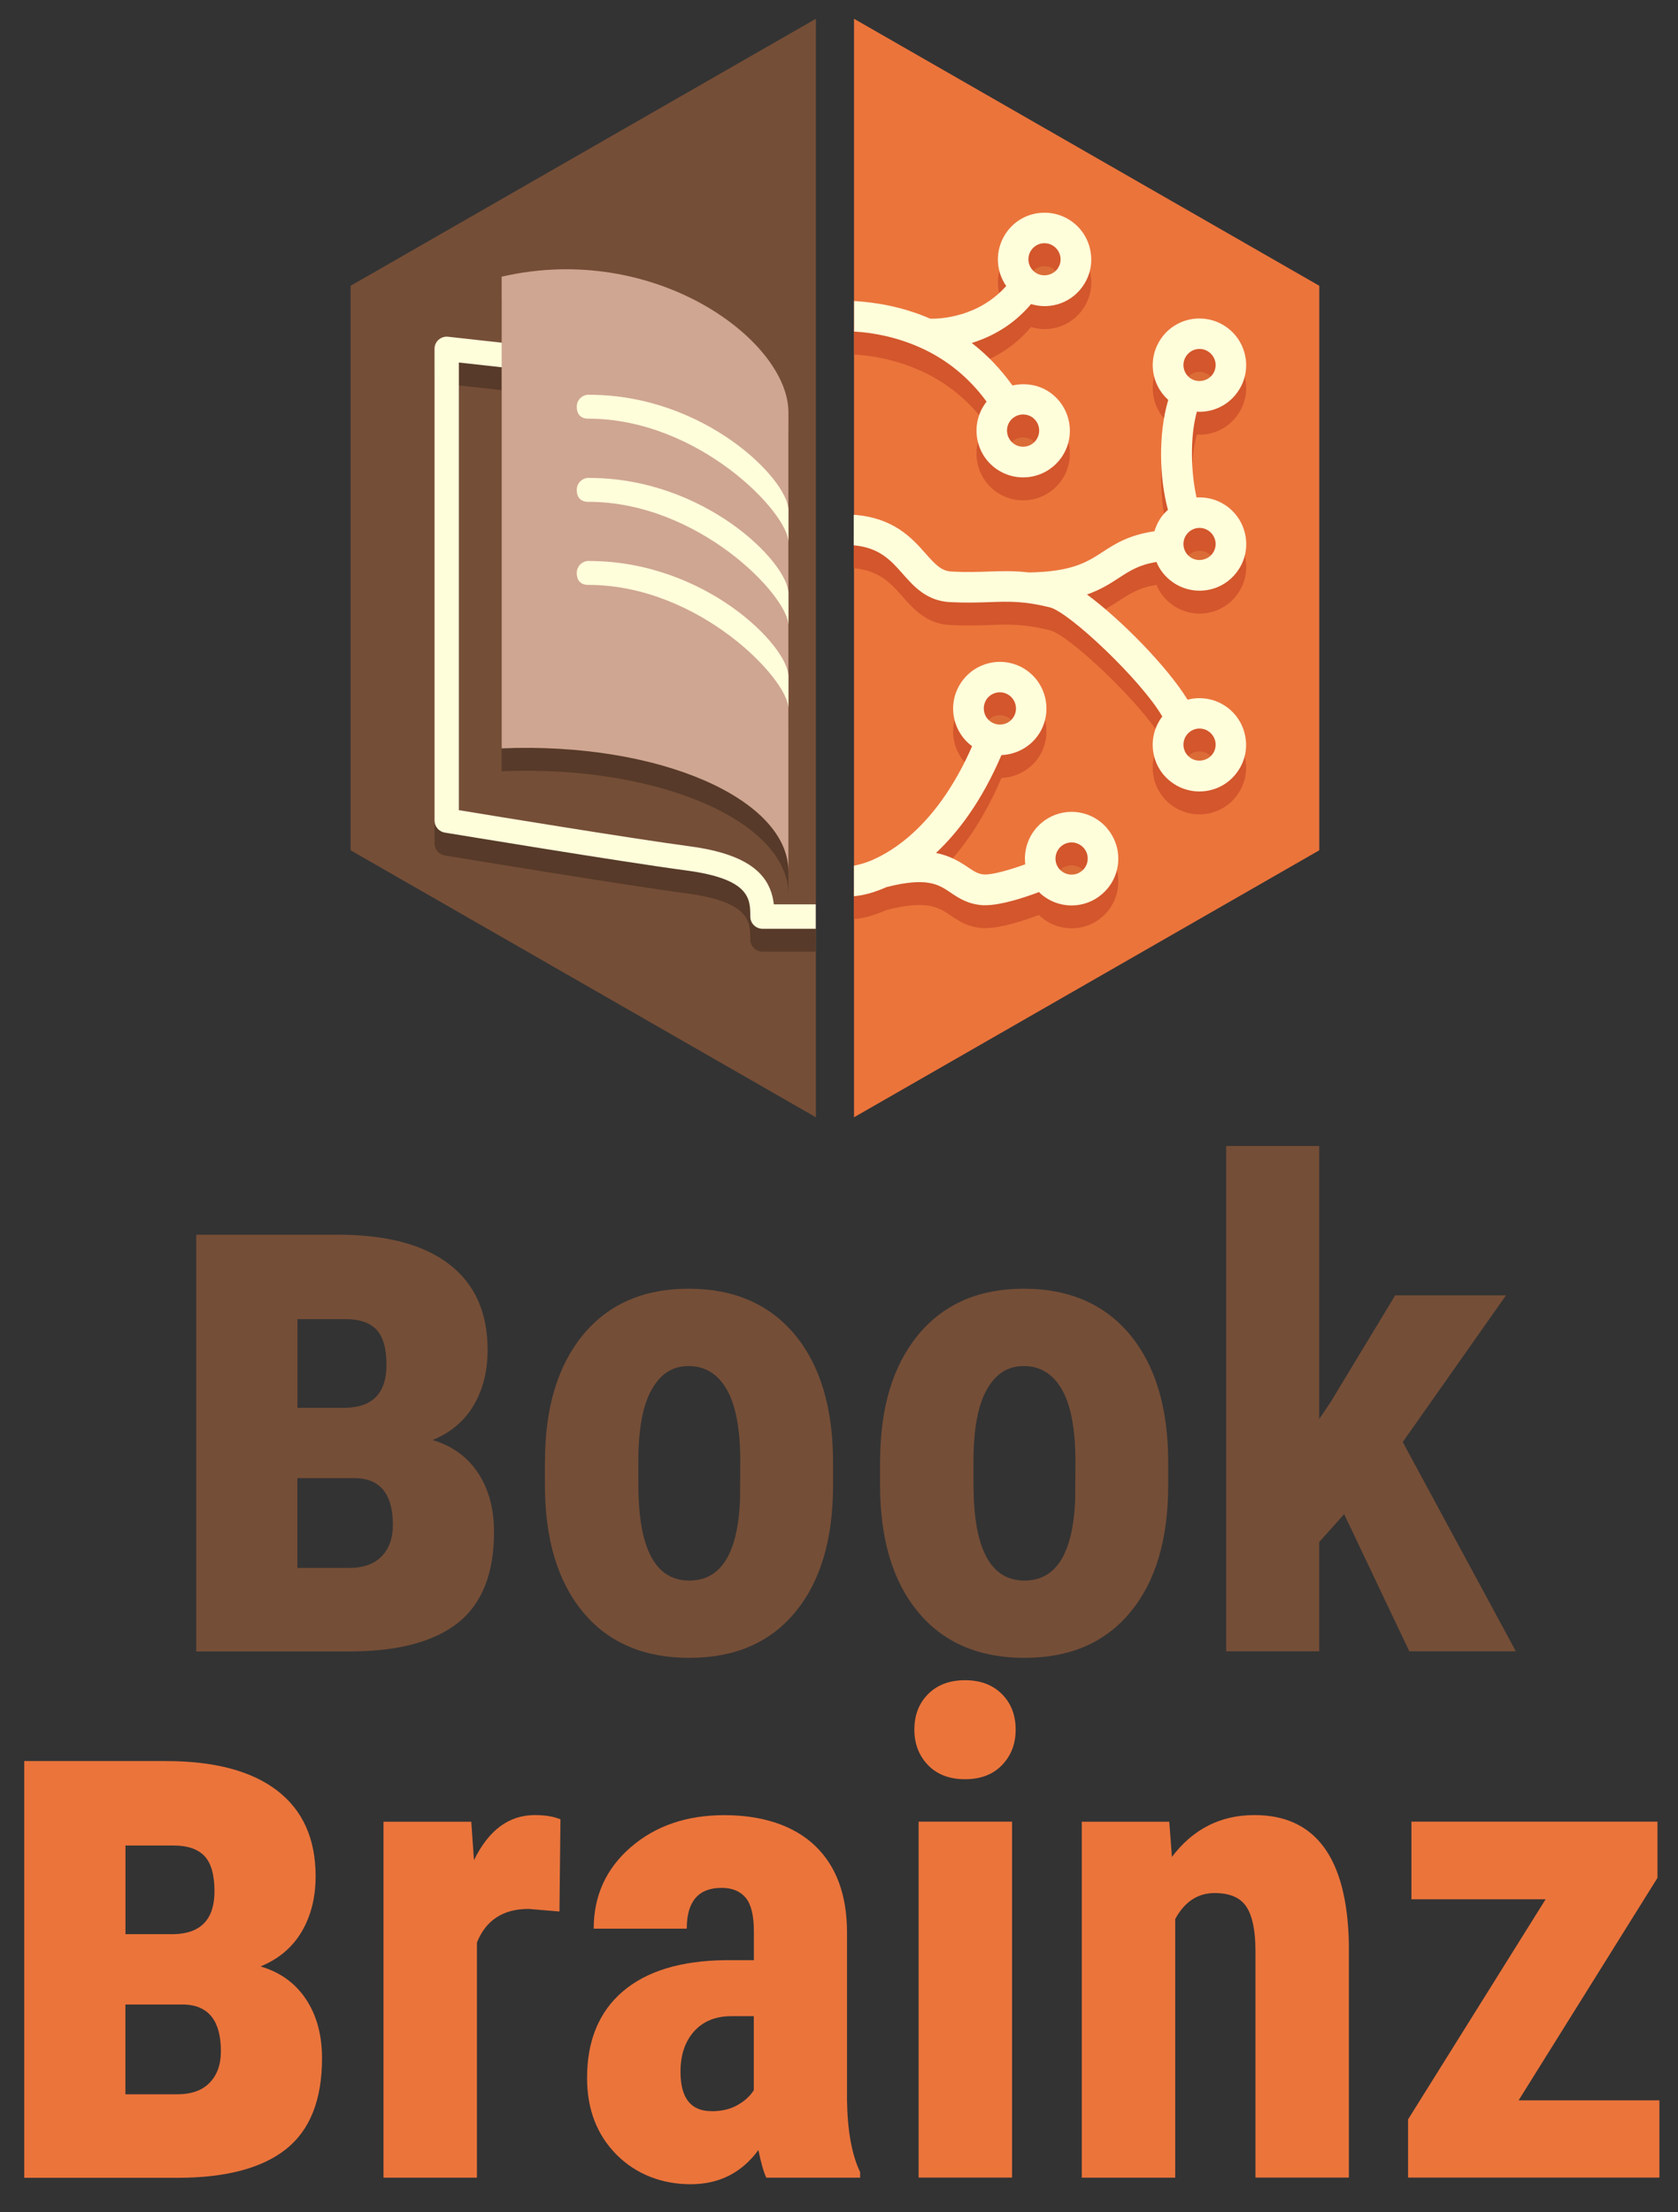 <?xml version="1.0" encoding="UTF-8"?><svg xmlns="http://www.w3.org/2000/svg" viewBox="0 0 220 290"><rect x="0" y="0" width="220" height="290" fill="#333333" stroke="none"/><defs><style>.b{fill:#cfa691;}.c{mix-blend-mode:multiply;opacity:.07;}.d{isolation:isolate;}.e{fill:#fffedb;}.f{fill:#754e37;}.g{fill:#d3562c;}.h{fill:#eb743b;}.i{fill:#573a29;}</style></defs><g class="d"><g id="a"><g><g><path class="f" d="M25.73,216.46v-54.61h18.56c6.38,0,11.24,1.29,14.6,3.87,3.36,2.58,5.04,6.32,5.04,11.23,0,2.78-.61,5.2-1.83,7.27-1.22,2.06-3.02,3.58-5.39,4.55,2.56,.75,4.55,2.18,5.95,4.29,1.41,2.11,2.11,4.7,2.11,7.76,0,5.44-1.58,9.41-4.73,11.91-3.16,2.5-7.91,3.75-14.25,3.75H25.73Zm13.26-31.92h6.38c3.53-.09,5.3-1.97,5.3-5.62,0-2.16-.44-3.69-1.31-4.62-.88-.92-2.22-1.38-4.03-1.38h-6.33v11.62Zm0,9.23v11.76h6.8c1.84,0,3.26-.5,4.24-1.51,.98-1,1.48-2.38,1.48-4.14,0-3.95-1.59-5.99-4.78-6.12h-7.73Z"/><path class="f" d="M71.45,191.62c0-7.07,1.67-12.62,5-16.65,3.33-4.03,7.95-6.04,13.84-6.04s10.59,2.01,13.93,6.04c3.33,4.02,5,9.6,5,16.73v2.98c0,7.1-1.65,12.65-4.96,16.65-3.31,4-7.93,5.99-13.89,5.99s-10.63-2-13.95-6.02c-3.32-4.01-4.98-9.58-4.98-16.71v-2.98Zm12.25,3.06c0,8.34,2.23,12.51,6.68,12.51,4.11,0,6.32-3.48,6.64-10.44l.04-5.13c0-4.25-.59-7.41-1.77-9.47-1.18-2.05-2.85-3.08-5-3.08s-3.69,1.03-4.85,3.08c-1.17,2.06-1.75,5.21-1.75,9.47v3.06Z"/><path class="f" d="M115.39,191.62c0-7.07,1.67-12.62,5-16.65,3.33-4.03,7.95-6.04,13.84-6.04s10.59,2.01,13.93,6.04c3.33,4.02,5,9.6,5,16.73v2.98c0,7.1-1.65,12.65-4.96,16.65-3.31,4-7.93,5.99-13.89,5.99s-10.63-2-13.95-6.02c-3.32-4.01-4.98-9.58-4.98-16.71v-2.98Zm12.25,3.06c0,8.34,2.23,12.51,6.68,12.51,4.11,0,6.32-3.48,6.64-10.44l.04-5.13c0-4.25-.59-7.41-1.77-9.47-1.18-2.05-2.85-3.08-5-3.08s-3.69,1.03-4.85,3.08c-1.17,2.06-1.75,5.21-1.75,9.47v3.06Z"/><path class="f" d="M176.24,198.47l-3.28,3.67v14.32h-12.2v-66.24h12.2v35.79l1.51-2.24,8.45-13.97h14.53l-13.54,19.23,14.83,27.43h-13.97l-8.54-17.98Z"/><path class="h" d="M3.18,285.46v-54.61H21.74c6.38,0,11.24,1.29,14.6,3.87,3.36,2.58,5.04,6.32,5.04,11.23,0,2.78-.61,5.2-1.83,7.27-1.22,2.06-3.02,3.58-5.39,4.55,2.56,.75,4.55,2.18,5.95,4.29,1.41,2.11,2.11,4.7,2.11,7.76,0,5.44-1.58,9.41-4.73,11.91-3.16,2.5-7.91,3.75-14.25,3.75H3.18Zm13.26-31.92h6.38c3.53-.09,5.3-1.97,5.3-5.62,0-2.16-.44-3.69-1.31-4.62-.88-.92-2.22-1.38-4.03-1.38h-6.33v11.62Zm0,9.23v11.76h6.8c1.84,0,3.26-.5,4.24-1.51,.98-1,1.48-2.38,1.48-4.14,0-3.95-1.59-5.99-4.78-6.12h-7.73Z"/><path class="h" d="M73.35,250.57l-4.05-.34c-3.33,0-5.59,1.47-6.77,4.4v30.83h-12.25v-46.66h11.51l.35,5.04c1.93-3.94,4.58-5.91,7.98-5.91,1.38,0,2.5,.19,3.36,.56l-.13,12.08Z"/><path class="h" d="M100.47,285.46c-.35-.72-.69-1.93-1.04-3.62-2.19,2.99-5.15,4.48-8.88,4.48s-7.15-1.29-9.72-3.88c-2.57-2.59-3.86-5.94-3.86-10.05,0-4.89,1.56-8.67,4.68-11.34,3.12-2.67,7.61-4.04,13.48-4.1h3.71v-3.75c0-2.1-.36-3.58-1.08-4.44-.72-.86-1.77-1.29-3.15-1.29-3.05,0-4.57,1.78-4.57,5.35h-12.2c0-4.31,1.62-7.87,4.85-10.67,3.23-2.8,7.32-4.21,12.27-4.21s9.08,1.33,11.88,3.99,4.21,6.46,4.21,11.41v21.95c.06,4.03,.63,7.17,1.72,9.44v.73h-12.29Zm-7.2-8.71c1.35,0,2.5-.27,3.45-.82,.95-.55,1.65-1.19,2.11-1.94v-9.7h-2.93c-2.07,0-3.7,.66-4.89,1.98-1.19,1.32-1.79,3.09-1.79,5.3,0,3.45,1.35,5.17,4.05,5.17Z"/><path class="h" d="M119.88,226.72c0-1.9,.6-3.45,1.81-4.66,1.21-1.21,2.82-1.81,4.83-1.81s3.62,.6,4.83,1.81,1.81,2.76,1.81,4.66-.6,3.42-1.79,4.66c-1.19,1.24-2.81,1.85-4.85,1.85s-3.66-.62-4.85-1.85c-1.19-1.24-1.79-2.79-1.79-4.66Zm12.81,58.73h-12.25v-46.66h12.25v46.66Z"/><path class="h" d="M153.3,238.8l.35,4.61c2.76-3.65,6.37-5.48,10.82-5.48,8.02,0,12.15,5.62,12.38,16.86v30.66h-12.25v-29.75c0-2.64-.4-4.56-1.19-5.76-.79-1.19-2.18-1.79-4.16-1.79-2.21,0-3.94,1.14-5.17,3.41v33.9h-12.25v-46.66h11.47Z"/><path class="h" d="M199.1,275.32h18.46v10.13h-32.95v-7.63l18.03-28.85h-17.59v-10.18h32.26v7.37l-18.2,29.15Z"/></g><g><polygon class="h" points="111.97 2.46 111.97 146.46 172.97 111.46 172.97 37.46 111.97 2.46"/><polygon class="f" points="106.97 2.46 45.97 37.46 45.97 111.46 106.97 146.46 106.97 2.46"/><g><g><path class="i" d="M106.97,124.75h-7c-.88,0-1.6-.72-1.6-1.6,0-2.31,0-4.92-8.35-6.04-8.71-1.16-31.48-4.94-31.71-4.97-.77-.13-1.34-.8-1.34-1.58V48.73c0-.46,.19-.89,.53-1.19,.34-.3,.79-.45,1.24-.4l7.2,.8c.88,.1,1.51,.89,1.41,1.77-.1,.88-.89,1.51-1.77,1.41l-5.42-.6v58.68c5.03,.83,22.83,3.74,30.27,4.74,8.47,1.13,10.61,4.2,11.03,7.61h5.49v3.2Z"/><path class="i" d="M103.37,57.04c0-9.39-17.47-22.42-37.6-17.77v61.83c20.67-.86,37.6,6.65,37.6,16.15V57.04Z"/><path class="i" d="M77.19,54.74c-.84,0-1.54,.66-1.57,1.51-.03,.87,.36,1.63,1.51,1.63,14.48,0,26.24,12.36,26.24,16.2v-4.19c0-4.03-10.98-15.14-26.12-15.14h-.06Z"/><path class="i" d="M77.19,65.64c-.84,0-1.54,.66-1.57,1.51-.03,.87,.36,1.63,1.51,1.63,14.48,0,26.24,12.36,26.24,16.2v-4.19c0-4.03-10.98-15.14-26.12-15.14h-.06Z"/><path class="i" d="M77.19,76.53c-.84,0-1.54,.66-1.57,1.51-.03,.87,.36,1.63,1.51,1.63,14.48,0,26.24,12.36,26.24,16.2v-4.19c0-4.03-10.98-15.14-26.12-15.14h-.06Z"/></g><g><path class="e" d="M106.97,121.75h-7c-.88,0-1.6-.72-1.6-1.6,0-2.31,0-4.92-8.35-6.04-8.71-1.16-31.48-4.94-31.71-4.97-.77-.13-1.34-.8-1.34-1.58V45.73c0-.46,.19-.89,.53-1.19,.34-.3,.79-.45,1.24-.4l7.2,.8c.88,.1,1.51,.89,1.41,1.77-.1,.88-.89,1.51-1.77,1.41l-5.42-.6v58.68c5.03,.83,22.83,3.74,30.27,4.74,8.47,1.13,10.61,4.2,11.03,7.61h5.49v3.2Z"/><path class="b" d="M103.37,54.04c0-9.39-17.47-22.42-37.6-17.77v61.83c20.67-.86,37.6,6.65,37.6,16.15V54.04Z"/><g><path class="e" d="M77.19,51.74c-.84,0-1.54,.66-1.57,1.51-.03,.87,.36,1.63,1.51,1.63,14.48,0,26.24,12.36,26.24,16.2v-4.19c0-4.03-10.98-15.14-26.12-15.14h-.06Z"/><path class="e" d="M77.19,62.64c-.84,0-1.54,.66-1.57,1.51-.03,.87,.36,1.63,1.51,1.63,14.48,0,26.24,12.36,26.24,16.2v-4.19c0-4.03-10.98-15.14-26.12-15.14h-.06Z"/><path class="e" d="M77.19,73.53c-.84,0-1.54,.66-1.57,1.51-.03,.87,.36,1.63,1.51,1.63,14.48,0,26.24,12.36,26.24,16.2v-4.19c0-4.03-10.98-15.14-26.12-15.14h-.06Z"/></g></g></g><g><g class="c"><path d="M129.27,94.19c.39-.64,1.07-1.03,1.82-1.03,.38,0,.75,.1,1.08,.3,1,.6,1.33,1.9,.74,2.9-.38,.65-1.06,1.03-1.82,1.03-.38,0-.75-.1-1.08-.3-.48-.29-.83-.75-.96-1.29-.14-.55-.06-1.12,.23-1.6Zm12.6,22.36c-.49,.42-1.02,.51-1.37,.51-.62,0-1.21-.27-1.61-.73-.76-.88-.65-2.22,.23-2.98,.49-.42,1.02-.51,1.37-.51,.62,0,1.2,.27,1.61,.74,.37,.43,.55,.98,.5,1.54-.04,.56-.3,1.07-.73,1.44Z"/><path d="M120.97,48.07c.07,.02,.14,.03,.21,.05-.07-.01-.14-.03-.21-.05Z"/><path d="M132.35,57.71c.17-.27,.39-.49,.67-.66,.33-.21,.72-.32,1.12-.32s.79,.11,1.12,.32c.99,.63,1.28,1.94,.66,2.92-.39,.62-1.06,.99-1.79,.99-.4,0-.79-.11-1.12-.33-.98-.62-1.28-1.94-.66-2.92Zm6.38-20.19c-.6,.95-1.94,1.27-2.91,.65l-.1-.06c-.91-.65-1.16-1.9-.56-2.85,.39-.61,1.05-.98,1.78-.98,.4,0,.79,.11,1.12,.33,.48,.3,.81,.78,.94,1.33,.12,.55,.03,1.11-.28,1.58Z"/><path d="M155.49,49.12c.39-.61,1.05-.98,1.78-.98,.4,0,.79,.11,1.12,.33,.48,.3,.81,.78,.94,1.33,.12,.55,.02,1.11-.28,1.58-.6,.95-1.94,1.27-2.91,.65l-.09-.06c-.92-.65-1.16-1.9-.56-2.85Zm0,23.46c.39-.61,1.05-.98,1.78-.98,.4,0,.79,.11,1.12,.33,.48,.3,.81,.77,.94,1.33,.12,.55,.02,1.11-.28,1.58-.6,.95-1.94,1.27-2.91,.65l-.09-.06c-.92-.65-1.16-1.9-.56-2.85Zm0,26.3c.39-.61,1.05-.98,1.78-.98,.4,0,.79,.11,1.12,.33,.48,.3,.81,.78,.94,1.33,.12,.55,.02,1.11-.28,1.58-.6,.95-1.94,1.27-2.91,.65l-.09-.06c-.92-.65-1.16-1.9-.56-2.85Z"/><path d="M145.14,108.56c-1.17-1.36-2.86-2.14-4.65-2.14-1.46,0-2.88,.53-3.98,1.48-1.61,1.38-2.33,3.43-2.09,5.4-1.95,.7-4.26,1.37-5.33,1.33-.82-.04-1.3-.35-2.22-.97-1.17-.79-2.42-1.51-4.15-1.85,2.94-2.76,6.01-6.83,8.58-12.83,2.06-.08,3.98-1.19,5.04-2.97,1.72-2.9,.77-6.66-2.12-8.39-.95-.57-2.03-.86-3.13-.86-2.15,0-4.16,1.14-5.26,2.99-.84,1.41-1.08,3.05-.68,4.64,.35,1.39,1.16,2.59,2.3,3.43-4.05,9.22-9.22,13.08-12.57,14.68-.13,.04-.25,.1-.36,.17-1.19,.53-2.05,.7-2.56,.81v4c.28-.03,1.88-.12,4.25-1.19,5.35-1.36,6.84-.35,8.41,.71,1.02,.69,2.29,1.55,4.26,1.66,.1,0,.2,0,.31,0,2.11,0,5.17-1.02,7.02-1.72,1.14,1.12,2.68,1.75,4.29,1.75h0c1.46,0,2.88-.52,3.98-1.48,1.24-1.06,1.99-2.55,2.12-4.18,.12-1.63-.39-3.21-1.46-4.45Zm-15.87-16.78c.39-.64,1.07-1.03,1.82-1.03,.38,0,.75,.1,1.08,.3,1,.6,1.33,1.9,.74,2.9-.38,.65-1.06,1.03-1.82,1.03-.38,0-.75-.1-1.08-.3-.48-.29-.83-.75-.96-1.29-.14-.55-.06-1.12,.23-1.6Zm12.6,22.36c-.49,.42-1.02,.51-1.37,.51-.62,0-1.21-.27-1.61-.73-.76-.88-.65-2.22,.23-2.98,.49-.42,1.02-.51,1.37-.51,.62,0,1.2,.27,1.61,.74,.37,.43,.55,.98,.5,1.54-.04,.56-.3,1.07-.73,1.44Z"/><path d="M120.97,45.66c.07,.02,.14,.03,.21,.05-.07-.01-.14-.03-.21-.05Z"/><path d="M142.92,32.66c-.36-1.6-1.32-2.96-2.71-3.84-.98-.62-2.11-.94-3.26-.94-2.12,0-4.05,1.07-5.17,2.85-1.35,2.14-1.22,4.8,.14,6.76-3.65,4.12-8.71,4.31-9.94,4.29-3.69-1.6-7.23-2.16-10-2.32v4c2.44,.14,5.55,.69,8.75,2.14h.01c3.45,1.57,6.33,3.93,8.61,7.05-.14,.17-.26,.35-.38,.54-1.8,2.85-.94,6.64,1.9,8.44,.98,.62,2.11,.95,3.27,.95,2.11,0,4.05-1.07,5.18-2.85,1.81-2.85,.95-6.64-1.91-8.45-1.38-.87-3.09-1.11-4.67-.75-1.54-2.15-3.32-4.02-5.34-5.57,2.52-.78,5.4-2.27,7.78-5.1,.57,.17,1.17,.27,1.77,.27,2.12,0,4.05-1.07,5.17-2.85,.88-1.38,1.16-3.01,.8-4.6Zm-10.57,22.65c.17-.27,.39-.49,.67-.66,.33-.21,.72-.32,1.12-.32s.79,.11,1.12,.32c.99,.63,1.28,1.94,.66,2.92-.39,.62-1.06,.99-1.79,.99-.4,0-.79-.11-1.12-.33-.98-.62-1.28-1.94-.66-2.92Zm6.38-20.19c-.6,.95-1.94,1.27-2.91,.65l-.1-.06c-.91-.65-1.16-1.9-.56-2.85,.39-.61,1.05-.98,1.78-.98,.4,0,.79,.11,1.12,.33,.48,.3,.81,.78,.94,1.33,.12,.55,.03,1.11-.28,1.58Z"/><path d="M151.61,73.64c.42,1.04,1.14,1.96,2.11,2.65,.07,.05,.15,.11,.28,.19,.98,.62,2.11,.95,3.27,.95,2.12,0,4.05-1.07,5.17-2.85,.88-1.38,1.16-3.01,.8-4.6-.36-1.6-1.32-2.96-2.71-3.84-.98-.62-2.11-.94-3.27-.94-.12,0-.25,0-.38,.02-.71-3.16-.92-7.77,.04-11.26,.11,.01,.22,.02,.34,.02,2.12,0,4.05-1.07,5.17-2.85,.88-1.38,1.16-3.01,.8-4.6-.36-1.6-1.32-2.96-2.71-3.84-.98-.62-2.11-.94-3.27-.94-2.11,0-4.05,1.07-5.17,2.85-1.6,2.53-1.12,5.8,1.02,7.76,.02,.02,.05,.04,.07,.06-1.35,4.52-1.15,10.32-.04,14.42-.14,.13-.29,.25-.43,.4-.23,.25-.45,.53-.63,.82-.32,.5-.55,1.03-.71,1.58-3.37,.49-5.2,1.67-6.82,2.73-2.04,1.32-3.96,2.57-9.64,2.67-1.96-.23-3.55-.18-5.29-.12-1.43,.05-2.91,.11-4.85,0-1.33-.07-2.1-.88-3.46-2.42-1.8-2.05-4.22-4.65-9.37-5.02v4c3.29,.3,4.8,1.89,6.36,3.67,1.49,1.69,3.17,3.62,6.26,3.78,2.12,.11,3.76,.05,5.21,0,2.49-.09,4.45-.16,7.86,.68,2.61,.64,12.1,9.67,14.77,14.32-.11,.14-.22,.28-.31,.43-1.74,2.75-1.03,6.38,1.62,8.25,.07,.05,.15,.1,.28,.19,.98,.62,2.11,.95,3.27,.95,2.12,0,4.05-1.07,5.17-2.85,.88-1.37,1.16-3.01,.8-4.6-.36-1.6-1.32-2.96-2.71-3.84-.98-.62-2.11-.94-3.27-.94-.53,0-1.05,.07-1.54,.2-2.56-4.19-8.65-10.46-13.19-13.79,1.81-.63,3.05-1.43,4.21-2.19,1.43-.93,2.61-1.69,4.86-2.07Zm3.88-26.92c.39-.61,1.05-.98,1.78-.98,.4,0,.79,.11,1.12,.33,.48,.3,.81,.78,.94,1.33,.12,.55,.02,1.11-.28,1.58-.6,.95-1.94,1.27-2.91,.65l-.09-.06c-.92-.65-1.16-1.9-.56-2.85Zm0,23.46c.39-.61,1.05-.98,1.78-.98,.4,0,.79,.11,1.12,.33,.48,.3,.81,.77,.94,1.33,.12,.55,.02,1.11-.28,1.58-.6,.95-1.94,1.27-2.91,.65l-.09-.06c-.92-.65-1.16-1.9-.56-2.85Zm0,26.3c.39-.61,1.05-.98,1.78-.98,.4,0,.79,.11,1.12,.33,.48,.3,.81,.78,.94,1.33,.12,.55,.02,1.11-.28,1.58-.6,.95-1.94,1.27-2.91,.65l-.09-.06c-.92-.65-1.16-1.9-.56-2.85Z"/></g><g><g><path class="g" d="M145.14,111.56c-1.17-1.36-2.86-2.14-4.65-2.14-1.46,0-2.88,.53-3.98,1.48-1.61,1.38-2.33,3.43-2.09,5.4-1.95,.7-4.26,1.37-5.33,1.33-.82-.04-1.3-.35-2.22-.97-1.17-.79-2.42-1.51-4.15-1.85,2.94-2.76,6.01-6.83,8.58-12.83,2.06-.08,3.98-1.19,5.04-2.97,1.72-2.9,.77-6.66-2.12-8.39-.95-.57-2.03-.86-3.13-.86-2.15,0-4.16,1.14-5.26,2.99-.84,1.41-1.08,3.05-.68,4.64,.35,1.39,1.16,2.59,2.3,3.43-4.05,9.22-9.22,13.08-12.57,14.68-.13,.04-.25,.1-.36,.17-1.19,.53-2.05,.7-2.56,.81v4c.28-.03,1.88-.12,4.25-1.19,5.35-1.36,6.84-.35,8.41,.71,1.02,.69,2.29,1.55,4.26,1.66,.1,0,.2,0,.31,0,2.11,0,5.17-1.02,7.02-1.72,1.14,1.12,2.68,1.75,4.29,1.75h0c1.46,0,2.88-.52,3.98-1.48,1.24-1.06,1.99-2.55,2.12-4.18,.12-1.63-.39-3.21-1.46-4.45Zm-15.87-16.78c.39-.64,1.07-1.03,1.82-1.03,.38,0,.75,.1,1.08,.3,1,.6,1.33,1.9,.74,2.9-.38,.65-1.06,1.03-1.82,1.03-.38,0-.75-.1-1.08-.3-.48-.29-.83-.75-.96-1.29-.14-.55-.06-1.12,.23-1.6Zm12.6,22.36c-.49,.42-1.02,.51-1.37,.51-.62,0-1.21-.27-1.61-.73-.76-.88-.65-2.22,.23-2.98,.49-.42,1.02-.51,1.37-.51,.62,0,1.2,.27,1.61,.74,.37,.43,.55,.98,.5,1.54-.04,.56-.3,1.07-.73,1.44Z"/><path d="M120.97,48.07c.07,.02,.14,.03,.21,.05-.07-.01-.14-.03-.21-.05Z"/><path class="g" d="M142.92,35.67c-.36-1.6-1.32-2.96-2.71-3.84-.98-.62-2.11-.94-3.26-.94-2.12,0-4.05,1.07-5.17,2.85-1.35,2.14-1.22,4.8,.14,6.76-3.65,4.12-8.71,4.31-9.94,4.29-3.69-1.6-7.23-2.16-10-2.32v4c2.44,.14,5.55,.69,8.75,2.14h.01c3.45,1.57,6.33,3.93,8.61,7.05-.14,.17-.26,.35-.38,.54-1.8,2.85-.94,6.64,1.9,8.44,.98,.62,2.11,.95,3.27,.95,2.11,0,4.05-1.07,5.18-2.85,1.81-2.85,.95-6.64-1.91-8.45-1.38-.87-3.09-1.11-4.67-.75-1.54-2.15-3.32-4.02-5.34-5.57,2.52-.78,5.4-2.27,7.78-5.1,.57,.17,1.17,.27,1.77,.27,2.12,0,4.05-1.07,5.17-2.85,.88-1.38,1.16-3.01,.8-4.6Zm-10.57,22.65c.17-.27,.39-.49,.67-.66,.33-.21,.72-.32,1.12-.32s.79,.11,1.12,.32c.99,.63,1.28,1.94,.66,2.92-.39,.62-1.06,.99-1.79,.99-.4,0-.79-.11-1.12-.33-.98-.62-1.28-1.94-.66-2.92Zm6.38-20.19c-.6,.95-1.94,1.27-2.91,.65l-.1-.06c-.91-.65-1.16-1.9-.56-2.85,.39-.61,1.05-.98,1.78-.98,.4,0,.79,.11,1.12,.33,.48,.3,.81,.78,.94,1.33,.12,.55,.03,1.11-.28,1.58Z"/><path class="g" d="M151.61,76.64c.42,1.04,1.14,1.96,2.11,2.65,.07,.05,.15,.11,.28,.19,.98,.62,2.11,.95,3.27,.95,2.12,0,4.05-1.07,5.17-2.85,.88-1.38,1.16-3.01,.8-4.6-.36-1.6-1.32-2.96-2.71-3.84-.98-.62-2.11-.94-3.27-.94-.12,0-.25,0-.38,.02-.71-3.16-.92-7.77,.04-11.26,.11,.01,.22,.02,.34,.02,2.12,0,4.05-1.07,5.17-2.85,.88-1.38,1.16-3.01,.8-4.6-.36-1.6-1.32-2.96-2.71-3.84-.98-.62-2.11-.94-3.27-.94-2.11,0-4.05,1.07-5.17,2.85-1.6,2.53-1.12,5.8,1.02,7.76,.02,.02,.05,.04,.07,.06-1.35,4.52-1.15,10.32-.04,14.42-.14,.13-.29,.25-.43,.4-.23,.25-.45,.53-.63,.82-.32,.5-.55,1.03-.71,1.58-3.37,.49-5.2,1.67-6.82,2.73-2.04,1.32-3.96,2.57-9.64,2.67-1.96-.23-3.55-.18-5.29-.12-1.43,.05-2.91,.11-4.85,0-1.33-.07-2.1-.88-3.46-2.42-1.8-2.05-4.22-4.65-9.37-5.02v4c3.29,.3,4.8,1.89,6.36,3.67,1.49,1.69,3.17,3.62,6.26,3.78,2.12,.11,3.76,.05,5.21,0,2.49-.09,4.45-.16,7.86,.68,2.61,.64,12.1,9.67,14.77,14.32-.11,.14-.22,.28-.31,.43-1.74,2.75-1.03,6.38,1.62,8.25,.07,.05,.15,.1,.28,.19,.98,.62,2.11,.95,3.27,.95,2.12,0,4.05-1.07,5.17-2.85,.88-1.37,1.16-3.01,.8-4.6-.36-1.6-1.32-2.96-2.71-3.84-.98-.62-2.11-.94-3.27-.94-.53,0-1.05,.07-1.54,.2-2.56-4.19-8.65-10.46-13.19-13.79,1.81-.63,3.05-1.43,4.21-2.19,1.43-.93,2.61-1.69,4.86-2.07Zm3.88-26.92c.39-.61,1.05-.98,1.78-.98,.4,0,.79,.11,1.12,.33,.48,.3,.81,.78,.94,1.33,.12,.55,.02,1.11-.28,1.58-.6,.95-1.94,1.27-2.91,.65l-.09-.06c-.92-.65-1.16-1.9-.56-2.85Zm0,23.46c.39-.61,1.05-.98,1.78-.98,.4,0,.79,.11,1.12,.33,.48,.3,.81,.77,.94,1.33,.12,.55,.02,1.11-.28,1.58-.6,.95-1.94,1.27-2.91,.65l-.09-.06c-.92-.65-1.16-1.9-.56-2.85Zm0,26.3c.39-.61,1.05-.98,1.78-.98,.4,0,.79,.11,1.12,.33,.48,.3,.81,.78,.94,1.33,.12,.55,.02,1.11-.28,1.58-.6,.95-1.94,1.27-2.91,.65l-.09-.06c-.92-.65-1.16-1.9-.56-2.85Z"/></g><g><path class="e" d="M145.14,108.56c-1.17-1.36-2.86-2.14-4.65-2.14-1.46,0-2.88,.53-3.98,1.48-1.61,1.38-2.33,3.43-2.09,5.4-1.95,.7-4.26,1.37-5.33,1.33-.82-.04-1.3-.35-2.22-.97-1.17-.79-2.42-1.51-4.15-1.85,2.94-2.76,6.01-6.83,8.58-12.83,2.06-.08,3.98-1.19,5.04-2.97,1.72-2.9,.77-6.66-2.12-8.39-.95-.57-2.03-.86-3.13-.86-2.15,0-4.16,1.14-5.26,2.99-.84,1.41-1.08,3.05-.68,4.64,.35,1.39,1.16,2.59,2.3,3.43-4.05,9.22-9.22,13.08-12.57,14.68-.13,.04-.25,.1-.36,.17-1.19,.53-2.05,.7-2.56,.81v4c.28-.03,1.88-.12,4.25-1.19,5.35-1.36,6.84-.35,8.41,.71,1.02,.69,2.29,1.55,4.26,1.66,.1,0,.2,0,.31,0,2.11,0,5.17-1.02,7.02-1.72,1.14,1.12,2.68,1.75,4.29,1.75h0c1.46,0,2.88-.52,3.98-1.48,1.24-1.06,1.99-2.55,2.12-4.18,.12-1.63-.39-3.21-1.46-4.45Zm-15.87-16.78c.39-.64,1.07-1.03,1.82-1.03,.38,0,.75,.1,1.08,.3,1,.6,1.33,1.9,.74,2.9-.38,.65-1.06,1.03-1.82,1.03-.38,0-.75-.1-1.08-.3-.48-.29-.83-.75-.96-1.29-.14-.55-.06-1.12,.23-1.6Zm12.6,22.36c-.49,.42-1.02,.51-1.37,.51-.62,0-1.21-.27-1.61-.73-.76-.88-.65-2.22,.23-2.98,.49-.42,1.02-.51,1.37-.51,.62,0,1.2,.27,1.61,.74,.37,.43,.55,.98,.5,1.54-.04,.56-.3,1.07-.73,1.44Z"/><path class="e" d="M120.97,45.66c.07,.02,.14,.03,.21,.05-.07-.01-.14-.03-.21-.05Z"/><path class="e" d="M142.92,32.66c-.36-1.6-1.32-2.96-2.71-3.84-.98-.62-2.11-.94-3.26-.94-2.12,0-4.05,1.07-5.17,2.85-1.35,2.14-1.22,4.8,.14,6.76-3.65,4.12-8.71,4.31-9.94,4.29-3.69-1.6-7.23-2.16-10-2.32v4c2.44,.14,5.55,.69,8.75,2.14h.01c3.45,1.57,6.33,3.93,8.61,7.05-.14,.17-.26,.35-.38,.54-1.8,2.85-.94,6.64,1.9,8.44,.98,.62,2.11,.95,3.27,.95,2.11,0,4.05-1.07,5.18-2.85,1.81-2.85,.95-6.64-1.91-8.45-1.38-.87-3.09-1.11-4.67-.75-1.54-2.15-3.32-4.02-5.34-5.57,2.52-.78,5.4-2.27,7.78-5.1,.57,.17,1.17,.27,1.77,.27,2.12,0,4.05-1.07,5.17-2.85,.88-1.38,1.16-3.01,.8-4.6Zm-10.57,22.65c.17-.27,.39-.49,.67-.66,.33-.21,.72-.32,1.12-.32s.79,.11,1.12,.32c.99,.63,1.28,1.94,.66,2.92-.39,.62-1.06,.99-1.79,.99-.4,0-.79-.11-1.12-.33-.98-.62-1.28-1.94-.66-2.92Zm6.38-20.19c-.6,.95-1.94,1.27-2.91,.65l-.1-.06c-.91-.65-1.16-1.9-.56-2.85,.39-.61,1.05-.98,1.78-.98,.4,0,.79,.11,1.12,.33,.48,.3,.81,.78,.94,1.33,.12,.55,.03,1.11-.28,1.58Z"/><path class="e" d="M151.61,73.64c.42,1.04,1.14,1.96,2.11,2.65,.07,.05,.15,.11,.28,.19,.98,.62,2.11,.95,3.27,.95,2.12,0,4.05-1.07,5.17-2.85,.88-1.38,1.16-3.01,.8-4.6-.36-1.6-1.32-2.96-2.71-3.84-.98-.62-2.11-.94-3.27-.94-.12,0-.25,0-.38,.02-.71-3.16-.92-7.77,.04-11.26,.11,.01,.22,.02,.34,.02,2.12,0,4.05-1.07,5.17-2.85,.88-1.38,1.16-3.01,.8-4.6-.36-1.6-1.32-2.96-2.71-3.84-.98-.62-2.11-.94-3.27-.94-2.11,0-4.05,1.07-5.17,2.85-1.6,2.53-1.12,5.8,1.02,7.76,.02,.02,.05,.04,.07,.06-1.35,4.52-1.15,10.32-.04,14.42-.14,.13-.29,.25-.43,.4-.23,.25-.45,.53-.63,.82-.32,.5-.55,1.03-.71,1.58-3.37,.49-5.2,1.67-6.82,2.73-2.04,1.32-3.96,2.57-9.64,2.67-1.96-.23-3.55-.18-5.29-.12-1.43,.05-2.91,.11-4.85,0-1.33-.07-2.1-.88-3.46-2.42-1.8-2.05-4.22-4.65-9.37-5.02v4c3.29,.3,4.8,1.89,6.36,3.67,1.49,1.69,3.17,3.62,6.26,3.78,2.12,.11,3.76,.05,5.21,0,2.49-.09,4.45-.16,7.86,.68,2.61,.64,12.1,9.67,14.77,14.32-.11,.14-.22,.28-.31,.43-1.74,2.75-1.03,6.38,1.62,8.25,.07,.05,.15,.1,.28,.19,.98,.62,2.11,.95,3.27,.95,2.12,0,4.05-1.07,5.17-2.85,.88-1.37,1.16-3.01,.8-4.6-.36-1.6-1.32-2.96-2.71-3.84-.98-.62-2.11-.94-3.27-.94-.53,0-1.05,.07-1.54,.2-2.56-4.19-8.65-10.46-13.19-13.79,1.81-.63,3.05-1.43,4.21-2.19,1.43-.93,2.61-1.69,4.86-2.07Zm3.88-26.92c.39-.61,1.05-.98,1.78-.98,.4,0,.79,.11,1.12,.33,.48,.3,.81,.78,.94,1.33,.12,.55,.02,1.11-.28,1.58-.6,.95-1.94,1.27-2.91,.65l-.09-.06c-.92-.65-1.16-1.9-.56-2.85Zm0,23.46c.39-.61,1.05-.98,1.78-.98,.4,0,.79,.11,1.12,.33,.48,.3,.81,.77,.94,1.33,.12,.55,.02,1.11-.28,1.58-.6,.95-1.94,1.27-2.91,.65l-.09-.06c-.92-.65-1.16-1.9-.56-2.85Zm0,26.3c.39-.61,1.05-.98,1.78-.98,.4,0,.79,.11,1.12,.33,.48,.3,.81,.78,.94,1.33,.12,.55,.02,1.11-.28,1.58-.6,.95-1.94,1.27-2.91,.65l-.09-.06c-.92-.65-1.16-1.9-.56-2.85Z"/></g></g></g></g></g></g></g></svg>